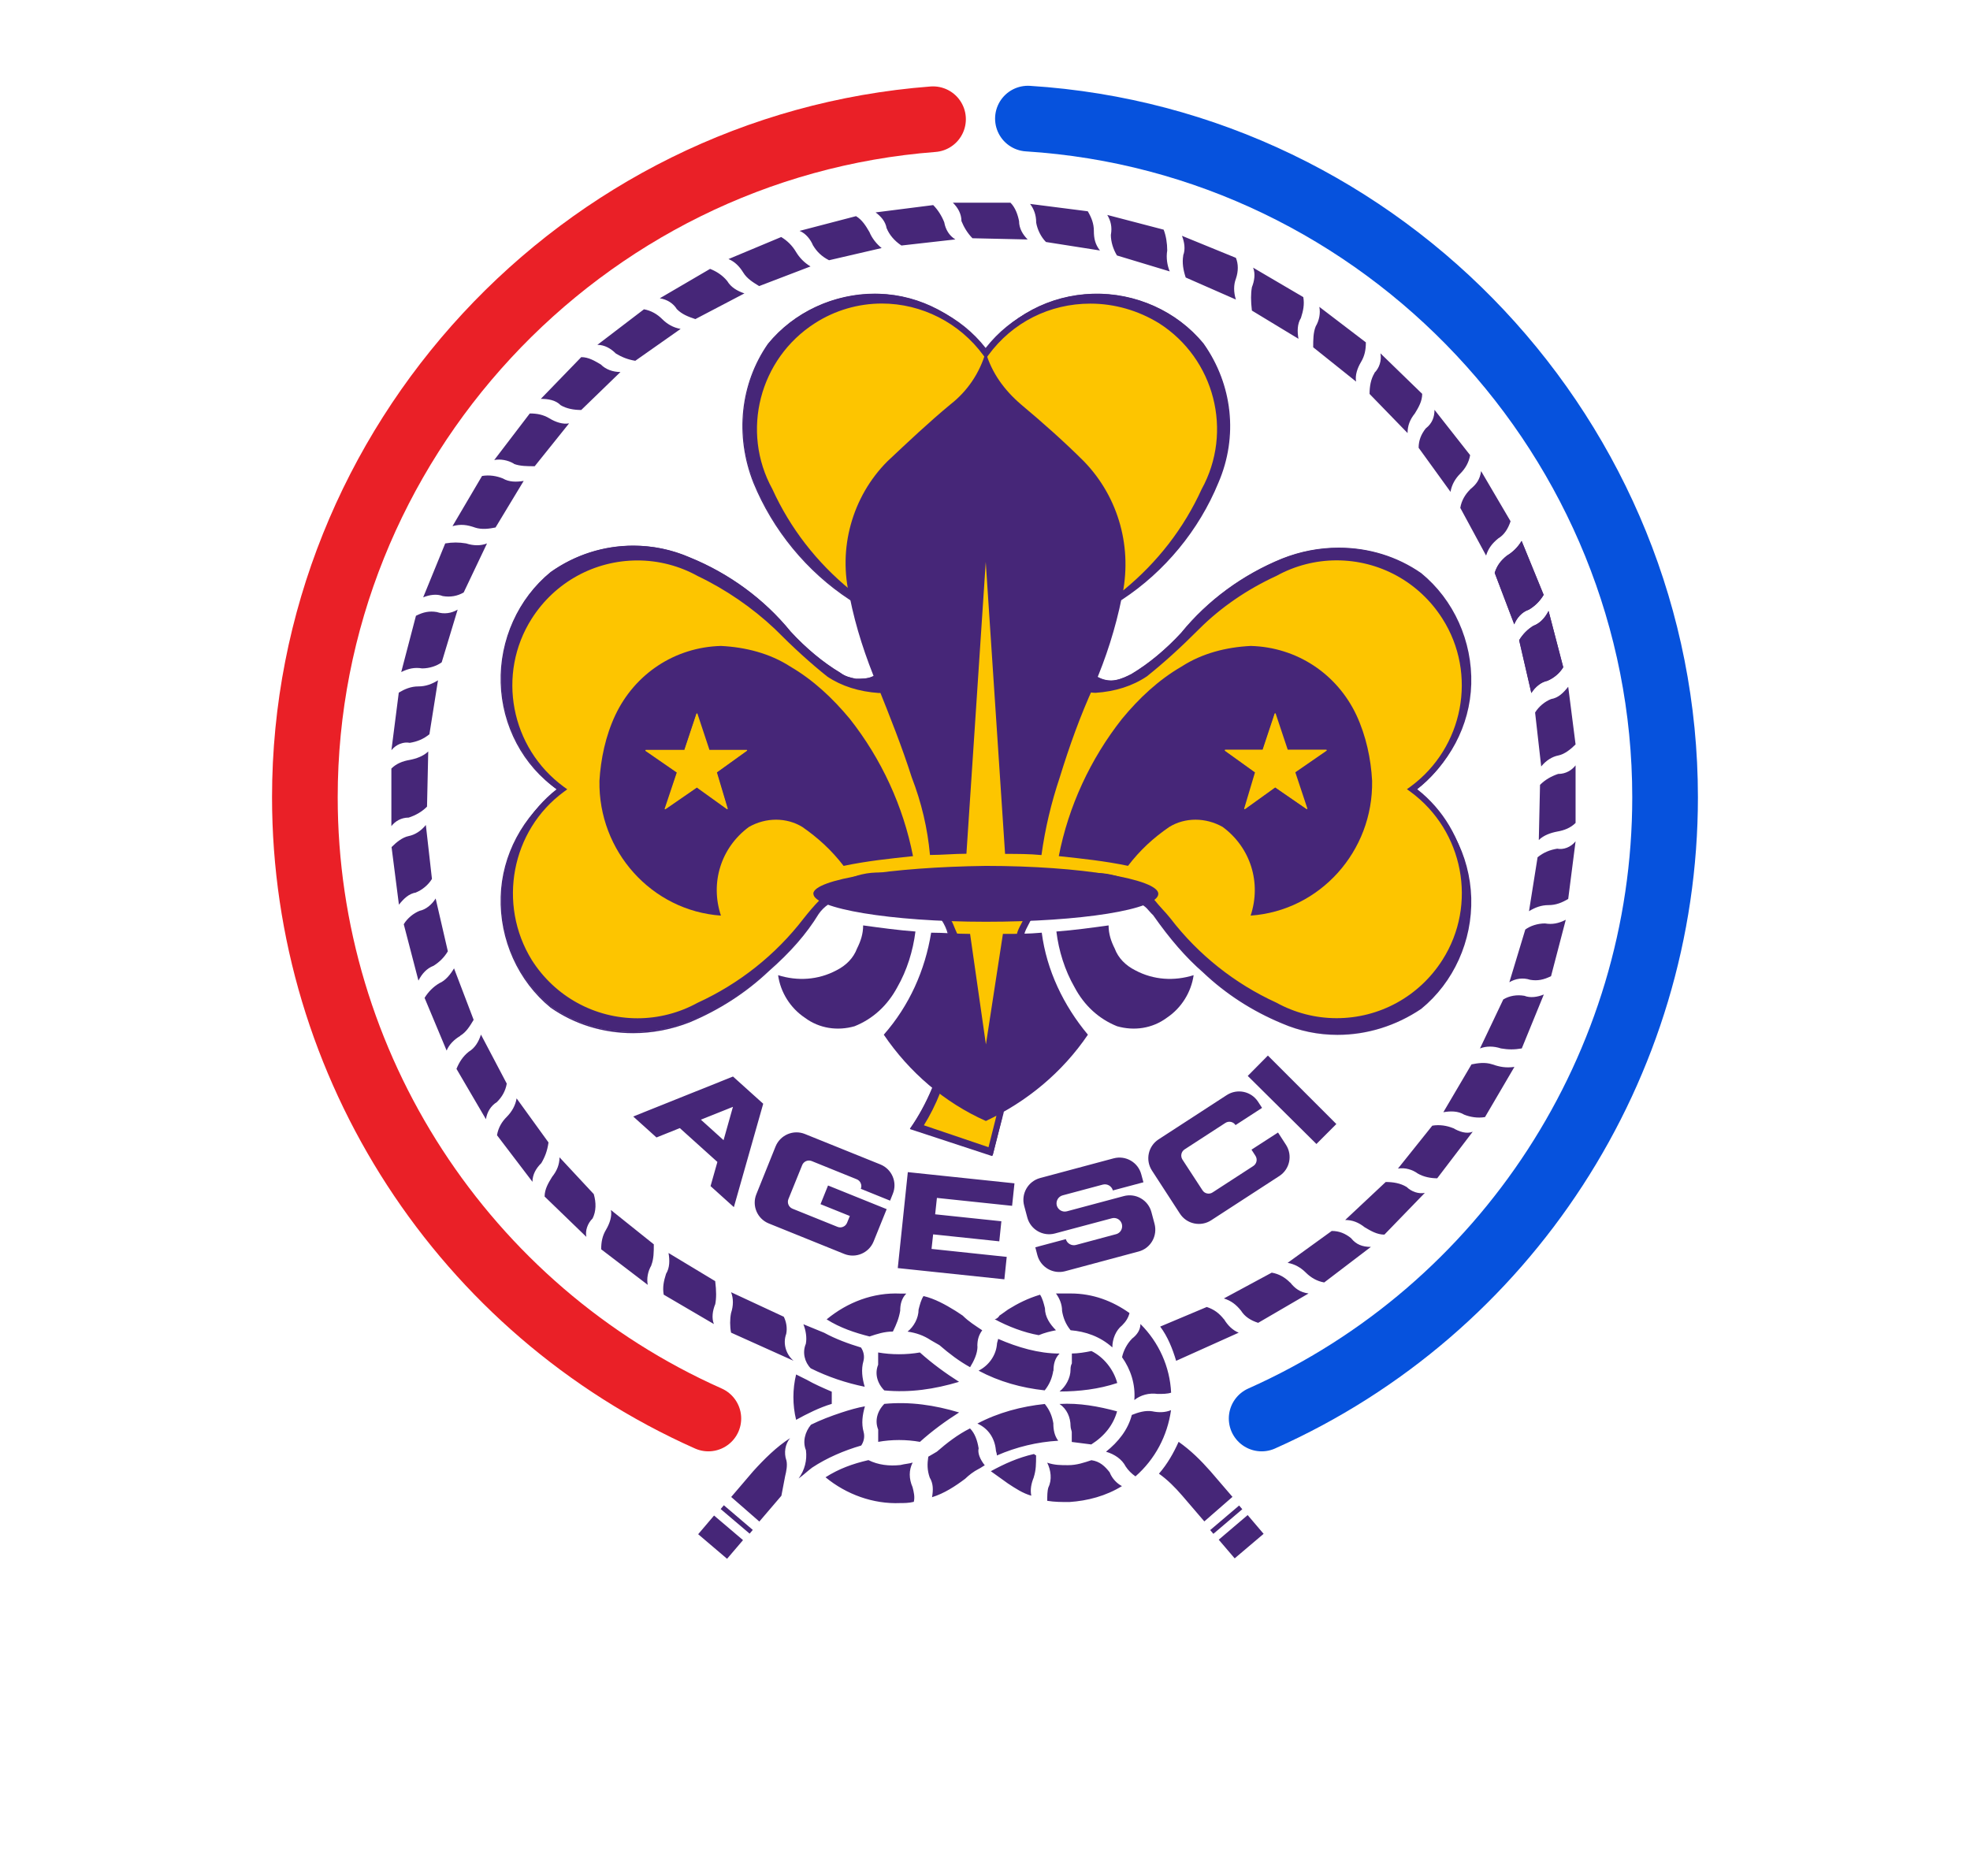 <?xml version="1.0" encoding="UTF-8" standalone="no"?>
<!DOCTYPE svg PUBLIC "-//W3C//DTD SVG 1.1//EN" "http://www.w3.org/Graphics/SVG/1.1/DTD/svg11.dtd">
<svg width="100%" height="100%" viewBox="0 0 420 400" version="1.1" xmlns="http://www.w3.org/2000/svg" xmlns:xlink="http://www.w3.org/1999/xlink" xml:space="preserve" xmlns:serif="http://www.serif.com/" style="fill-rule:evenodd;clip-rule:evenodd;stroke-linecap:round;stroke-linejoin:round;stroke-miterlimit:1.41;">
    <g>
        <g>
            <path d="M151.02,302.46C98.8,279.21 64.998,227.159 64.998,169.996C64.998,94.623 123.767,31.178 198.92,25.42" style="fill:none;stroke:rgb(234,32,39);stroke-width:14px;"/>
        </g>
        <g>
            <path d="M219.15,25.29C295.092,30.096 354.993,93.906 354.993,170.001C354.993,227.159 321.195,279.207 268.98,302.46" style="fill:none;stroke:rgb(6,82,221);stroke-width:14px;"/>
        </g>
    </g>
    <g>
        <path d="M302.8,169.64C309.42,174.89 313.28,182.91 313.52,191.37C313.79,200.45 309.89,209.25 302.89,214.95C294.09,220.9 282.95,222.19 273.39,218.05C267.16,215.47 261.46,211.83 256.54,207.17C252.4,203.54 249.02,199.41 245.92,195.01C245.15,194.21 244.62,193.45 243.85,192.91C240.23,189.81 235.55,188.26 230.91,189.04C226.24,189.56 222.11,192.41 219.51,196.29C218.99,197.34 218.47,198.09 218.21,199.14C216.66,204.57 215.88,210.27 215.61,215.97C215.36,222.97 214.85,230.21 213.81,237.21L211.49,246.28L194.14,240.58C195.94,237.98 197.5,235.13 198.8,232.03C201.4,225.31 202.95,218.31 203.48,211.31C203.73,207.18 203.48,202.78 202.18,198.88C201.92,197.85 201.4,196.81 200.88,196.03C198.28,192.15 194.15,189.57 189.48,188.77C184.82,188 180.16,189.57 176.54,192.67C175.76,193.17 174.98,193.97 174.46,194.74C171.61,199.41 167.99,203.28 163.84,206.91C158.91,211.58 153.24,215.21 147.01,217.78C137.18,221.68 126.04,220.64 117.51,214.68C110.51,208.98 106.61,200.18 106.88,191.11C107.15,182.05 111.8,173.76 119.05,168.33C111.55,163.13 107.15,154.59 106.88,145.53C106.62,136.45 110.5,127.65 117.5,121.95C126.3,115.75 137.43,114.71 147,118.85C155.3,122.22 162.8,127.65 168.5,134.65C171.6,138.02 175.24,141.13 179.1,143.45C180.15,144.23 181.18,144.49 182.48,144.75C183.78,144.75 185.08,144.75 186.1,144.23L186.08,144.25C186.85,144 187.11,143.75 187.63,143.48C189.19,141.93 189.97,140.11 189.97,138.03C189.97,135.96 189.2,134.13 187.64,132.59C185.58,130.77 183.5,128.97 181.18,127.67C172.12,121.72 164.86,112.92 160.72,102.82C156.82,92.98 157.87,81.85 163.82,73.3C169.52,66.3 178.32,62.42 187.39,62.68C196.46,62.94 204.73,67.6 210.16,74.86C215.36,67.34 223.9,62.94 232.96,62.68C242.04,62.42 250.84,66.3 256.54,73.3C262.74,82.1 263.78,93.24 259.64,102.84C255.5,112.94 248.24,121.74 239.18,127.7C236.84,129 234.78,130.82 232.7,132.62C231.14,134.17 230.37,135.99 230.37,138.05C230.37,140.12 231.14,141.93 232.7,143.49C233.2,144.02 233.73,144.26 234.25,144.52C235.29,145.04 236.57,145.3 237.87,145.04C239.17,144.78 240.21,144.26 241.24,143.74C245.14,141.41 248.74,138.31 251.87,134.94C257.57,127.94 265.07,122.51 273.37,119.14C283.2,115.26 294.33,116.29 302.87,122.24C309.87,127.94 313.75,136.74 313.49,145.81C313.22,154.83 308.59,163.11 301.39,168.53L301.09,168.33C312.74,159.78 315.85,143.73 308.09,131.55C300.31,119.38 284.51,115.25 271.82,122.23C265.62,125.09 259.92,128.97 255.25,133.63C251.62,137.26 248,140.63 244.11,143.73C241.01,145.81 237.38,146.83 233.49,147.1C232.19,147.1 230.89,146.6 230.39,145.3C229.61,143.47 229.09,141.65 229.35,139.6C229.61,136.22 230.9,133.1 233.49,131.04C235.56,129.22 237.64,127.67 239.97,126.37C247.22,120.42 252.92,113.17 256.8,104.62C263.8,91.92 259.66,76.12 247.5,68.36C234.8,60.59 218.74,63.7 210.2,75.36L210.17,75.33C201.62,63.68 185.57,60.57 173.39,68.33C161.21,76.11 157.07,91.91 164.06,104.6C167.93,113.15 173.62,120.4 180.88,126.35C183.21,127.65 185.28,129.45 187.35,131.02C189.95,133.09 191.25,136.45 191.49,139.56C191.49,141.63 191.23,143.46 190.45,145.26C189.95,146.3 188.65,147.06 187.35,147.06C183.47,146.81 179.85,145.78 176.73,143.71C172.85,140.61 169.23,137.25 165.6,133.61C160.68,128.96 154.98,125.08 149.02,122.21C136.32,115.24 120.52,119.38 112.76,131.55C105.01,143.73 108.12,159.78 119.76,168.33C108.12,176.89 105.26,192.93 112.76,205.13C120.56,217.29 136.36,221.43 149.04,214.43C158.11,210.3 165.88,204.08 171.84,196.31C172.87,195.01 173.9,193.71 175.2,192.43C178.82,188.28 184.26,185.95 189.7,186.99C195.14,187.76 199.8,191.39 202.13,196.57C202.65,197.35 202.91,198.37 203.43,199.42C204.46,203.02 204.98,206.67 204.98,210.3C204.98,213.92 204.48,217.55 203.44,220.92C202.4,224.79 201.11,228.92 199.81,232.82C198.78,235.42 197.48,238 195.93,240.32L211.21,245.52L213.01,238.26C214.06,231.01 214.58,223.76 215.09,216.5C215.36,210.8 216.14,205.1 217.43,199.4C217.69,198.37 218.21,197.6 218.73,196.56C220.8,191.38 225.46,187.76 231.16,186.98C236.6,186.2 242.04,188.28 245.66,192.42C246.7,193.72 247.99,195.02 249.03,196.3C254.99,204.07 262.76,210.3 271.83,214.43C284.51,221.43 300.31,217.3 308.08,205.13C315.46,193.53 313.01,178.48 302.75,169.67L302.8,169.64Z" style="fill:rgb(70,38,120);fill-rule:nonzero;"/>
        <path d="M194.32,240.5L211.42,246.1L213.7,237.17C214.62,230.97 215.2,224.03 215.5,215.97C215.8,209.81 216.67,204.14 218.1,199.1C218.3,198.32 218.65,197.67 219,197C219.14,196.75 219.28,196.5 219.4,196.23C222.13,192.13 226.43,189.41 230.9,188.91C231.7,188.81 232.5,188.71 233.3,188.71C237.07,188.71 240.84,190.19 243.94,192.84C244.44,193.18 244.86,193.64 245.29,194.14C245.49,194.39 245.73,194.66 245.99,194.92C249.63,200.08 252.99,203.92 256.59,207.1C261.43,211.67 267.09,215.32 273.39,217.96C277.09,219.56 281.04,220.36 285.12,220.36C291.38,220.36 297.52,218.46 302.82,214.86C309.7,209.26 313.65,200.48 313.39,191.39C313.14,182.23 308.61,173.75 301.29,168.69C301.25,168.69 301.23,168.64 301.23,168.59C301.23,168.56 301.25,168.53 301.28,168.49C308.71,162.91 313.13,154.64 313.38,145.79C313.64,136.71 309.68,127.94 302.81,122.33C297.76,118.83 291.73,116.96 285.38,116.96C281.28,116.96 277.26,117.73 273.41,119.26C265.01,122.66 257.58,128.12 251.96,135.01C248.66,138.61 244.96,141.65 241.31,143.85C240.27,144.38 239.21,144.91 237.91,145.17C236.69,145.41 235.36,145.22 234.21,144.64C233.68,144.38 233.15,144.11 232.61,143.58C231.05,142.01 230.26,140.15 230.26,138.06C230.26,135.96 231.06,134.12 232.62,132.56C234.67,130.76 236.78,128.91 239.12,127.6C248.15,121.67 255.4,112.86 259.52,102.8C263.72,93.08 262.58,82.1 256.44,73.4C251.04,66.77 242.58,62.8 233.82,62.8C233.52,62.8 233.25,62.8 232.97,62.82C223.79,63.08 215.31,67.62 210.27,74.94L210.17,74.99C210.12,74.99 210.07,74.99 210.07,74.95C204.47,67.49 196.19,63.05 187.37,62.82L186.51,62.82C177.74,62.82 169.29,66.77 163.89,73.4C158.01,81.82 156.86,92.82 160.79,102.8C164.92,112.86 172.17,121.67 181.21,127.6C183.55,128.9 185.66,130.75 187.71,132.54C189.27,134.1 190.07,135.96 190.07,138.06C190.07,140.16 189.27,142.02 187.72,143.59L187.68,143.61L187.25,143.87C186.95,144.05 186.67,144.23 186.15,144.41C185.09,144.93 183.75,144.93 182.47,144.93C181.17,144.66 180.09,144.4 179.02,143.6C175.37,141.4 171.69,138.36 168.39,134.78C162.79,127.88 155.36,122.43 146.94,119.01C143.14,117.37 139.12,116.53 134.99,116.53C128.74,116.53 122.69,118.46 117.53,122.11C110.66,127.71 106.71,136.49 106.97,145.57C107.23,154.74 111.77,163.23 119.09,168.27C119.12,168.3 119.14,168.34 119.14,168.37C119.14,168.41 119.12,168.45 119.09,168.47C111.64,174.07 107.22,182.34 106.97,191.17C106.71,200.27 110.67,209.04 117.54,214.65C122.59,218.17 128.62,220.03 134.97,220.03C139.07,220.03 143.09,219.26 146.95,217.73C153.27,215.1 158.92,211.45 163.75,206.88C168.4,202.82 171.77,198.96 174.35,194.74C174.87,193.94 175.65,193.17 176.45,192.64C179.53,190 183.31,188.54 187.07,188.54C187.87,188.54 188.69,188.61 189.47,188.74C194.21,189.54 198.39,192.19 200.97,196.04C201.57,196.94 202.04,197.99 202.27,198.94C203.43,202.41 203.87,206.61 203.57,211.4C203.04,218.5 201.47,225.47 198.9,232.16C197.64,235.22 196.1,238.06 194.32,240.6M211.49,246.48L211.44,246.48L194.09,240.78C194.05,240.78 194.02,240.74 194.01,240.7C194.01,240.67 194.01,240.63 194.03,240.6C195.83,238.03 197.39,235.16 198.68,232.08C201.24,225.41 202.81,218.45 203.33,211.38C203.63,206.64 203.2,202.48 202.03,199.01C201.81,198.11 201.33,197.07 200.76,196.21C198.23,192.41 194.1,189.77 189.44,189.01C188.66,188.87 187.86,188.81 187.07,188.81C183.37,188.81 179.63,190.24 176.57,192.86C175.8,193.38 175.04,194.14 174.53,194.9C171.95,199.12 168.57,203 163.89,207.1C159.06,211.67 153.39,215.34 147.03,218C143.15,219.52 139.09,220.3 134.97,220.3C128.57,220.3 122.49,218.42 117.4,214.87C110.46,209.21 106.47,200.37 106.74,191.2C106.99,182.34 111.39,174.05 118.84,168.4C111.51,163.3 107,154.8 106.74,145.62C106.47,136.46 110.46,127.62 117.4,121.96C122.6,118.28 128.7,116.34 135,116.34C139.16,116.34 143.22,117.18 147.05,118.84C155.49,122.27 162.95,127.74 168.59,134.67C171.86,138.22 175.52,141.27 179.16,143.44C180.19,144.22 181.23,144.47 182.48,144.72C183.72,144.72 185.02,144.72 186.03,144.22C186.55,144.04 186.83,143.88 187.13,143.7C187.26,143.62 187.4,143.53 187.57,143.45C189.07,141.95 189.85,140.15 189.85,138.12C189.85,136.1 189.08,134.3 187.55,132.77C185.53,131 183.43,129.17 181.11,127.87C172.01,121.9 164.74,113.05 160.61,102.95C156.63,92.89 157.79,81.81 163.71,73.31C169.17,66.61 177.69,62.61 186.53,62.61C186.81,62.61 187.1,62.61 187.38,62.63C196.25,62.89 204.55,67.29 210.18,74.73C215.28,67.41 223.78,62.89 232.98,62.63C242.11,62.35 251.01,66.39 256.63,73.29C262.83,82.07 263.99,93.15 259.76,102.94C255.62,113.04 248.33,121.88 239.26,127.84C236.93,129.14 234.83,130.98 232.8,132.74C231.28,134.28 230.5,136.08 230.5,138.11C230.5,140.15 231.28,141.95 232.8,143.47C233.3,143.97 233.8,144.22 234.32,144.47C235.44,145.04 236.72,145.22 237.88,144.99C239.16,144.74 240.2,144.22 241.21,143.71C244.86,141.53 248.53,138.49 251.81,134.93C257.45,128 264.91,122.53 273.35,119.09C277.23,117.55 281.29,116.77 285.42,116.77C291.82,116.77 297.9,118.65 303,122.2C309.94,127.87 313.93,136.72 313.67,145.88C313.41,154.74 309,163.03 301.57,168.66C308.87,173.76 313.4,182.28 313.67,191.46C313.92,200.62 309.93,209.46 303,215.12C297.62,218.74 291.45,220.66 285.13,220.66C281.03,220.66 277.06,219.84 273.33,218.23C266.99,215.6 261.31,211.93 256.47,207.33C252.85,204.18 249.47,200.3 245.84,195.13C245.58,194.9 245.34,194.63 245.11,194.37C244.71,193.89 244.31,193.44 243.81,193.11C240.74,190.51 237.01,189.06 233.31,189.06C232.51,189.06 231.71,189.13 230.94,189.26C226.54,189.74 222.3,192.44 219.62,196.46C219.52,196.71 219.37,196.96 219.24,197.21C218.87,197.91 218.54,198.51 218.36,199.27C216.91,204.3 216.06,209.95 215.76,216.07C215.46,224.17 214.86,231.11 213.96,237.33L211.61,246.4C211.61,246.43 211.58,246.45 211.55,246.47L211.49,246.47" style="fill:rgb(70,38,120);fill-rule:nonzero;"/>
        <path d="M210.2,75.33C201.65,63.68 185.6,60.57 173.42,68.33C161.24,76.11 157.1,91.91 164.09,104.6C167.96,113.15 173.65,120.4 180.91,126.35C183.24,127.65 185.31,129.45 187.38,131.02C189.98,133.09 191.28,136.45 191.52,139.56C191.52,141.63 191.26,143.46 190.48,145.26C189.98,146.3 188.68,147.06 187.38,147.06C183.5,146.81 179.88,145.78 176.76,143.71C172.88,140.61 169.26,137.25 165.63,133.61C160.71,128.96 155.01,125.08 149.05,122.21C136.35,115.24 120.55,119.38 112.79,131.55C105.04,143.73 108.15,159.78 119.79,168.33C108.15,176.89 105.29,192.93 112.79,205.13C120.59,217.29 136.39,221.43 149.07,214.43C158.14,210.3 165.91,204.08 171.87,196.31C172.9,195.01 173.93,193.71 175.23,192.43C178.85,188.28 184.29,185.95 189.73,186.99C195.17,187.76 199.83,191.39 202.16,196.57C202.68,197.35 202.94,198.37 203.46,199.42C204.49,203.02 205.01,206.67 205.01,210.3C205.01,213.92 204.51,217.55 203.47,220.92C202.43,224.79 201.14,228.92 199.84,232.82C198.81,235.42 197.51,238 195.96,240.32L211.24,245.52L213.04,238.26C214.09,231.01 214.61,223.76 215.12,216.5C215.39,210.8 216.17,205.1 217.46,199.4C217.72,198.37 218.24,197.6 218.76,196.56C220.83,191.38 225.49,187.76 231.19,186.98C236.63,186.2 242.07,188.28 245.69,192.42C246.73,193.72 248.02,195.02 249.06,196.3C255.02,204.07 262.79,210.3 271.86,214.43C284.54,221.43 300.34,217.3 308.11,205.13C315.87,192.93 312.76,176.9 301.11,168.33C312.76,159.8 315.87,143.73 308.11,131.57C300.33,119.4 284.53,115.27 271.84,122.25C265.64,125.11 259.94,128.99 255.27,133.65C251.64,137.28 248.02,140.65 244.13,143.75C241.03,145.83 237.4,146.85 233.51,147.12C232.21,147.12 230.91,146.62 230.41,145.32C229.63,143.49 229.11,141.67 229.37,139.62C229.63,136.24 230.92,133.12 233.51,131.06C235.58,129.24 237.66,127.69 239.99,126.39C247.24,120.44 252.94,113.19 256.82,104.64C263.82,91.94 259.68,76.14 247.52,68.38C234.82,60.61 218.76,63.72 210.22,75.38" style="fill:rgb(253,197,0);fill-rule:nonzero;"/>
        <path d="M197,239.95L210.75,244.61L212.39,238.09C213.39,230.91 213.91,223.56 214.42,216.45C214.68,210.75 215.47,204.97 216.77,199.25C216.97,198.39 217.33,197.72 217.72,197L218.1,196.25C220.27,190.85 225.1,187.11 231.06,186.3C231.83,186.18 232.63,186.12 233.41,186.12C238.28,186.12 242.91,188.25 246.17,191.95C246.7,192.61 247.27,193.25 247.85,193.89C248.45,194.53 249.03,195.19 249.55,195.84C255.45,203.54 263.25,209.74 272.1,213.78C276.1,215.98 280.5,217.1 284.96,217.1C294.12,217.1 302.56,212.46 307.51,204.7C315.05,192.9 312.05,177.15 300.71,168.82L299.95,168.28L300.7,167.74C312.04,159.42 315.04,143.67 307.5,131.88C302.55,124.11 294.1,119.48 284.96,119.48C280.51,119.48 276.08,120.61 272.16,122.78C265.92,125.64 260.26,129.53 255.72,134.06C251.65,138.14 248.09,141.36 244.52,144.21C241.45,146.28 237.76,147.45 233.54,147.73C231.71,147.73 230.32,146.89 229.76,145.49C229.06,143.89 228.38,141.89 228.68,139.49C228.96,135.69 230.48,132.55 233.06,130.49C235.34,128.49 237.44,126.99 239.63,125.76C246.8,119.86 252.4,112.62 256.18,104.32C262.96,92.02 258.96,76.48 247.1,68.92C242.65,66.19 237.6,64.74 232.47,64.74C223.77,64.74 215.83,68.74 210.71,75.74L210.17,76.48L209.62,75.72C204.58,68.84 196.5,64.72 188.02,64.72C182.96,64.72 178.02,66.17 173.76,68.9C161.9,76.48 157.91,92 164.66,104.27C168.46,112.61 174.06,119.87 181.33,125.82C183.01,126.72 184.61,127.99 186.16,129.2L187.8,130.48C190.3,132.48 191.9,135.78 192.22,139.52C192.22,141.95 191.88,143.78 191.12,145.55C190.46,146.87 188.92,147.77 187.39,147.77C183.12,147.47 179.44,146.31 176.39,144.27C172.79,141.4 169.24,138.17 165.16,134.07C160.39,129.57 154.71,125.67 148.76,122.83C144.8,120.63 140.36,119.5 135.92,119.5C126.76,119.5 118.32,124.13 113.37,131.9C105.85,143.7 108.84,159.44 120.19,167.76L120.94,168.3L120.19,168.85C109.02,177.05 106.02,192.8 113.39,204.72C118.33,212.48 126.76,217.12 135.92,217.12C140.37,217.12 144.8,215.98 148.72,213.82C157.64,209.74 165.42,203.54 171.32,195.86C172.35,194.56 173.42,193.26 174.74,191.92C178.64,187.45 184.44,185.27 189.84,186.29C195.48,187.09 200.32,190.82 202.77,196.25C203.07,196.65 203.29,197.25 203.53,197.85C203.69,198.25 203.86,198.65 204.06,199.07C205.16,202.84 205.69,206.57 205.69,210.24C205.69,213.99 205.14,217.64 204.09,221.04C203.19,224.49 201.95,228.51 200.46,232.97C199.44,235.54 198.26,237.87 196.98,239.92M211.68,246.32L194.88,240.64L195.38,239.9C196.8,237.75 198.08,235.27 199.18,232.52C200.65,228.12 201.88,224.12 202.78,220.68C203.78,217.43 204.32,213.82 204.32,210.25C204.32,206.71 203.79,203.11 202.78,199.55C202.61,199.23 202.43,198.78 202.26,198.35C202.06,197.81 201.84,197.3 201.58,196.9C199.28,191.8 194.82,188.37 189.62,187.63C188.77,187.47 187.94,187.39 187.12,187.39C182.9,187.39 178.75,189.36 175.72,192.83C174.42,194.13 173.38,195.43 172.37,196.69C166.35,204.53 158.37,210.87 149.32,215.02C145.24,217.27 140.58,218.47 135.9,218.47C126.28,218.47 117.42,213.6 112.2,205.44C104.65,193.16 107.5,177.04 118.66,168.29C107.32,159.43 104.46,143.29 112.2,131.16C117.4,123 126.27,118.13 135.9,118.13C140.57,118.13 145.23,119.33 149.36,121.6C155.39,124.48 161.18,128.46 166.06,133.1C170.13,137.15 173.66,140.35 177.16,143.16C179.96,145.02 183.42,146.11 187.41,146.38C188.37,146.38 189.45,145.76 189.86,144.94C190.53,143.4 190.83,141.72 190.83,139.54C190.55,136.24 189.13,133.29 186.93,131.54L185.3,130.27C183.8,129.07 182.22,127.87 180.55,126.93C173.01,120.75 167.29,113.35 163.43,104.86C156.35,92.02 160.55,75.7 173,67.76C177.5,64.88 182.67,63.36 187.98,63.36C196.6,63.36 204.82,67.4 210.14,74.19C215.52,67.31 223.6,63.39 232.44,63.39C237.8,63.39 243.11,64.89 247.78,67.75C260.25,75.71 264.44,92.03 257.34,104.91C253.51,113.36 247.78,120.76 240.34,126.87C238.14,128.1 236.12,129.57 233.89,131.51C230.99,133.84 230.15,137.19 229.96,139.61C229.7,141.71 230.31,143.51 230.94,144.98C231.46,146.24 232.86,146.38 233.44,146.38C237.38,146.11 240.84,145.02 243.68,143.12C247.14,140.32 250.68,137.14 254.71,133.12C259.35,128.45 265.15,124.46 271.48,121.56C275.58,119.3 280.22,118.1 284.9,118.1C294.53,118.1 303.38,122.97 308.6,131.13C316.34,143.27 313.48,159.41 302.15,168.28C313.48,177.16 316.35,193.28 308.59,205.43C303.39,213.59 294.54,218.46 284.89,218.46C280.23,218.46 275.59,217.26 271.45,214.98C262.45,210.88 254.48,204.53 248.45,196.68C247.95,196.05 247.38,195.41 246.81,194.78C246.21,194.12 245.61,193.46 245.11,192.8C241.65,188.86 236.36,186.87 231.21,187.6C225.76,188.35 221.31,191.77 219.31,196.77L218.89,197.57C218.53,198.25 218.22,198.83 218.05,199.52C216.77,205.12 215.99,210.84 215.75,216.47C215.23,223.63 214.7,231.01 213.65,238.3L211.65,246.33L211.65,246.31L211.68,246.32Z" style="fill:rgb(70,38,120);fill-rule:nonzero;"/>
        <path d="M210.2,222.67L213.82,199.13C216.67,199.13 219.26,199.13 222.1,198.87C223.14,206.9 226.76,214.42 231.94,220.62C226.49,228.65 218.99,234.87 210.19,239.02C201.39,235.12 193.87,228.65 188.42,220.62C193.87,214.42 197.22,206.9 198.52,198.87C201.38,198.87 203.97,199.13 206.82,199.13L210.19,222.67L210.19,222.7L210.19,222.67L210.2,222.67ZM184.03,197.32C187.66,197.82 191.55,198.35 195.17,198.62C194.65,202.75 193.37,206.9 191.29,210.52C189.19,214.42 186.09,217.26 182.19,218.82C178.59,219.85 174.69,219.32 171.59,217C168.49,214.93 166.39,211.56 165.89,207.93C170.03,209.23 174.43,208.97 178.32,206.9C180.39,205.86 181.94,204.3 182.72,202.24C183.5,200.68 184.02,199.14 184.02,197.32L184.03,197.32ZM236.35,197.32C232.73,197.82 228.85,198.35 225.22,198.62C225.72,202.75 227.02,206.9 229.1,210.52C231.17,214.42 234.28,217.26 238.16,218.82C241.79,219.85 245.66,219.32 248.78,217C251.88,214.93 253.96,211.56 254.48,207.93C250.34,209.23 245.93,208.97 242.05,206.9C239.98,205.86 238.42,204.3 237.65,202.24C236.87,200.68 236.35,199.14 236.35,197.32ZM179.9,184.62C184.8,183.59 189.73,183.07 194.65,182.55C192.58,171.93 187.92,161.83 181.19,153.29C177.54,148.89 173.39,144.99 168.49,142.13C164.09,139.28 158.89,137.99 153.71,137.73C143.87,137.99 135.33,143.69 131.18,152.49C129.1,156.91 128.08,161.83 127.8,166.49C127.55,181.51 138.94,194.19 153.7,195.23C151.37,188.23 153.7,180.73 159.66,176.33C163.28,174.26 167.68,174.26 171.06,176.33C174.41,178.66 177.26,181.25 179.86,184.63L179.88,184.63L179.9,184.62ZM240.5,184.62C235.57,183.59 230.65,183.07 225.73,182.55C227.8,171.93 232.47,161.83 239.2,153.29C242.83,148.89 246.97,144.99 251.9,142.13C256.3,139.28 261.47,137.99 266.65,137.73C276.49,137.99 285.05,143.69 289.19,152.49C291.24,156.91 292.29,161.83 292.53,166.49C292.79,181.51 281.4,194.19 266.63,195.23C268.96,188.23 266.63,180.73 260.68,176.33C257.04,174.26 252.64,174.26 249.28,176.33C245.9,178.66 243.08,181.23 240.48,184.63L240.5,184.62ZM159.17,160.02L151.15,160.02L148.55,152.25L145.95,160.02L137.68,160.02L144.41,164.68L141.84,172.45L148.58,167.79L155.05,172.43L152.72,164.66L159.19,160.01L159.17,160.02ZM269.24,160.02L271.82,152.25L274.42,160.02L282.72,160.02L275.98,164.67L278.58,172.44L271.84,167.79L265.37,172.44L267.71,164.67L261.21,160.01L269.25,160.01L269.24,160.02Z" style="fill:rgb(70,38,120);"/>
        <path d="M173.42,190.58C173.42,193.68 189.72,196.54 210.19,196.54C230.39,196.54 246.95,193.94 246.95,190.58C246.95,187.48 230.63,184.63 210.17,184.63C189.97,184.89 173.39,187.48 173.39,190.58M210.19,119.36L206.04,182.04C203.44,182.04 200.86,182.3 198.27,182.3C197.75,176.6 196.47,171.16 194.37,165.72C192.31,159.25 189.72,152.77 187.13,146.3C184.53,140.08 182.47,133.86 181.18,127.4C178.58,117.03 181.68,105.9 189.18,98.38C193.58,94.24 197.98,90.08 202.65,86.21C206.28,83.38 208.87,79.51 210.15,75.09C211.45,79.49 214.05,83.12 217.67,86.23C222.33,90.13 226.99,94.27 231.13,98.41C238.63,106.18 241.49,117.06 239.16,127.41C237.86,133.89 235.78,140.37 233.19,146.33C230.34,152.53 228.01,159.03 225.94,165.75C224.12,171.19 222.82,176.63 222.04,182.32C219.46,182.07 216.87,182.07 214.28,182.07L210.13,119.39L210.16,119.39L210.19,119.36Z" style="fill:rgb(70,38,120);fill-rule:nonzero;"/>
        <path d="M159.2,160.02L151.15,160.02L148.55,152.25L145.95,160.02L137.68,160.02L144.41,164.68L141.84,172.45L148.58,167.79L155.05,172.43L152.72,164.66L159.2,160L159.2,160.02Z" style="fill:rgb(253,197,0);fill-rule:nonzero;"/>
        <path d="M138.06,160.14L144.48,164.59C144.52,164.59 144.54,164.65 144.52,164.69L142.05,172.13L148.49,167.67C148.51,167.63 148.56,167.63 148.59,167.67L154.79,172.12L152.56,164.69C152.56,164.64 152.56,164.59 152.61,164.56L158.78,160.1L151.11,160.1C151.06,160.1 151.01,160.08 151.01,160.03L148.51,152.6L146.05,160.03C146.03,160.08 145.98,160.11 145.93,160.11L138.03,160.11L138.03,160.15L138.06,160.14ZM141.82,172.57C141.79,172.57 141.77,172.57 141.75,172.55C141.71,172.52 141.69,172.45 141.71,172.42L144.29,164.72L137.63,160.12C137.6,160.09 137.58,160.04 137.59,159.99C137.61,159.92 137.66,159.89 137.71,159.89L145.91,159.89L148.47,152.19C148.5,152.09 148.67,152.09 148.7,152.19L151.25,159.89L159.19,159.89C159.23,159.89 159.29,159.92 159.29,159.99C159.29,160.01 159.29,160.09 159.24,160.09L152.84,164.69L155.14,172.39C155.16,172.45 155.14,172.49 155.1,172.53C155.07,172.56 155,172.56 154.97,172.53L148.57,167.93L141.9,172.53C141.87,172.55 141.84,172.55 141.82,172.55M282.71,160.02L274.42,160.02L271.82,152.25L269.24,160.02L261.21,160.02L267.71,164.68L265.38,172.45L271.85,167.79L278.59,172.43L275.99,164.66L282.73,160L282.71,160.02Z" style="fill:rgb(253,197,0);fill-rule:nonzero;"/>
        <path d="M271.83,167.67C271.86,167.67 271.88,167.67 271.9,167.69L278.34,172.13L275.87,164.7C275.85,164.66 275.87,164.6 275.91,164.57L282.35,160.13L274.45,160.13C274.39,160.13 274.35,160.1 274.33,160.05L271.86,152.62L269.38,160.05C269.38,160.1 269.32,160.13 269.28,160.13L261.61,160.13L267.79,164.58C267.83,164.6 267.85,164.65 267.83,164.7L265.6,172.13L271.8,167.67C271.8,167.65 271.83,167.64 271.85,167.64M265.38,172.54C265.35,172.54 265.33,172.54 265.31,172.52C265.27,172.49 265.25,172.44 265.26,172.39L267.56,164.69L261.16,160.09C261.12,160.05 261.11,159.99 261.12,159.95C261.15,159.89 261.19,159.85 261.22,159.85L269.19,159.85L271.75,152.15C271.78,152.07 271.95,152.07 271.97,152.15L274.54,159.85L282.74,159.85C282.8,159.85 282.84,159.89 282.86,159.95C282.88,159.99 282.86,160.05 282.82,160.07L276.16,164.67L278.72,172.37C278.74,172.41 278.72,172.47 278.68,172.5C278.64,172.54 278.58,172.54 278.54,172.5L271.87,167.9L265.47,172.5L265.4,172.53" style="fill:rgb(253,197,0);fill-rule:nonzero;"/>
        <path d="M131.28,75.36C130.23,74.32 128.92,73.53 127.36,73.53L137.29,65.95C138.83,66.22 140.14,67 141.19,68.05C142.23,69.09 143.54,69.87 145.11,70.13L135.44,76.93C133.87,76.67 132.56,76.15 131.26,75.36M144.33,65.96C143.55,64.66 142.23,63.86 140.67,63.6L151.39,57.33C152.69,57.85 153.99,58.63 155.05,59.93C155.83,61.25 157.15,62.03 158.71,62.56L148.25,68.04C146.68,67.52 145.38,67 144.33,65.94M158.45,58.1C157.65,56.8 156.62,55.76 155.31,55.24L166.55,50.54C167.85,51.32 168.9,52.36 169.68,53.67C170.45,54.97 171.48,56.02 172.8,56.81L161.85,61C160.55,60.2 159.25,59.42 158.45,58.1M173.35,52.37C172.83,51.07 171.78,49.75 170.47,49.23L182.5,46.09C183.8,46.86 184.6,48.16 185.37,49.49C185.89,50.79 186.94,52.09 187.97,52.89L176.75,55.49C175.18,54.69 174.13,53.65 173.35,52.34M189.03,48.69C188.77,47.13 187.73,46.09 186.68,45.29L198.96,43.73C200,44.78 200.79,46.08 201.31,47.39C201.59,48.96 202.38,50.26 203.68,51.05L192.18,52.35C190.62,51.31 189.58,50 189.05,48.7M204.98,47.14C204.98,45.57 204.2,44.26 203.15,43.22L215.43,43.22C216.48,44.26 217,45.82 217.26,47.14C217.26,48.71 218.06,50.01 219.09,51.06L207.33,50.8C206.29,49.75 205.5,48.44 204.98,47.14M220.91,47.4C220.91,45.83 220.41,44.52 219.61,43.48L231.91,45.05C232.68,46.35 233.21,47.65 233.21,49.23C233.21,50.8 233.47,52.1 234.51,53.41L223,51.6C221.96,50.56 221.17,49 220.9,47.42M236.85,50C237.11,48.44 236.85,47.14 236.07,45.83L248.09,48.97C248.59,50.27 248.85,51.84 248.85,53.41C248.59,55.01 248.85,56.57 249.38,57.87L238.13,54.47C237.35,53.17 236.83,51.6 236.83,50.03M252.25,54.46C252.77,53.16 252.51,51.59 251.99,50.28L263.49,54.98C264.03,56.28 264.03,57.86 263.49,59.43C262.99,60.73 262.99,62.31 263.49,63.87L252.79,59.17C252.27,57.6 251.99,56.03 252.27,54.47M266.89,61.27C267.42,59.97 267.69,58.37 267.16,57.07L277.86,63.35C278.13,64.92 277.86,66.22 277.36,67.79C276.56,69.09 276.56,70.67 276.83,72.24L266.9,66.22C266.66,64.15 266.66,62.59 266.9,61.28M208.63,308.75C208.37,307.18 207.85,305.61 206.8,304.57C204.2,305.87 201.84,307.7 199.74,309.53C199.22,309.81 198.44,310.33 197.91,310.6C197.67,312.17 197.67,313.47 198.21,315.04C198.98,316.34 198.98,317.64 198.71,319.24C201.31,318.44 203.68,316.88 205.77,315.31C206.57,314.53 207.6,313.74 208.65,313.21C209.17,312.96 209.43,312.71 209.95,312.44C208.91,311.12 208.39,309.81 208.65,308.77M224.58,303.54C224.32,301.97 223.8,300.67 222.75,299.36C217.79,299.88 212.82,301.19 208.38,303.54C210.73,304.59 212.04,306.68 212.3,309.04C212.3,309.54 212.54,309.81 212.54,310.34C216.72,308.51 221.16,307.46 225.61,307.2C224.81,306.15 224.57,304.85 224.57,303.54M238.17,300.94C234.25,299.88 230.07,299.1 225.89,299.36C227.46,300.41 228.24,302.24 228.24,304.06C228.24,304.59 228.5,305.11 228.5,305.36L228.5,307.46L232.66,307.99C235.54,306.16 237.36,303.79 238.16,300.93M245.74,300.93C244.17,300.66 242.6,301.18 241.3,301.7C240.5,304.84 238.42,307.45 235.8,309.54C237.64,310.08 239.2,311.14 240,312.7C240.5,313.48 241.3,314.27 242.08,314.8C246.26,311.13 248.88,306.17 249.66,300.68C248.36,301.2 247.06,301.2 245.74,300.94M236.6,313.99C237.12,315.29 238.16,316.35 239.2,316.87C235.8,318.97 231.9,320.01 227.97,320.27C226.4,320.27 224.83,320.27 223.27,320.01C223.27,318.96 223.27,317.91 223.52,317.13C224.32,315.53 224.05,313.45 223.26,311.88C224.83,312.41 226.14,312.41 227.71,312.41C229.56,312.41 231.11,311.87 232.69,311.35C234.52,311.61 235.57,312.65 236.61,313.97M220.4,315C219.87,316.3 219.6,317.6 219.87,318.92C218.04,318.4 216.47,317.35 214.9,316.32L211.24,313.7C214.12,312.13 216.99,310.82 220.39,310.04C220.63,310.04 220.63,310.3 220.89,310.3C220.89,312.13 220.89,313.43 220.39,315M224.56,292.26C224.3,293.83 223.78,295.14 222.73,296.46C217.77,295.92 213.06,294.62 208.63,292.26C210.71,291.22 212.28,289.13 212.53,286.78C212.53,286.26 212.8,285.73 212.8,285.48C217,287.3 221.44,288.61 225.9,288.61C224.84,289.67 224.6,290.98 224.6,292.29M208.37,287.05C208.37,285.75 208.63,284.7 209.41,283.65C207.87,282.61 206.56,281.82 205.25,280.52L203.69,279.49C201.59,278.19 199.24,276.89 196.89,276.35C196.37,277.15 196.11,278.18 195.84,279.23C195.84,281.07 194.8,282.9 193.49,283.93C195.32,284.2 196.89,284.73 198.46,285.77L200.29,286.82C202.39,288.64 204.47,290.22 206.82,291.52C207.62,290.22 208.4,288.64 208.4,287.07M191.92,279.47C191.92,278.17 192.19,276.87 193.22,275.82L191.92,275.82C186.17,275.56 180.69,277.65 176.24,281.32C179.12,283.14 182.26,284.18 185.39,284.97C186.96,284.44 188.53,283.92 190.36,283.92C191.14,282.35 191.66,281.05 191.92,279.48M171.8,286.54C172.06,285.24 171.8,283.66 171.28,282.36L175.72,284.18C178.08,285.48 180.95,286.54 183.56,287.32C184.09,288.1 184.36,289.15 184.09,290.19C183.56,292.02 183.82,293.85 184.35,295.69C180.43,294.89 176.51,293.59 172.85,291.76C171.55,290.46 171.02,288.36 171.8,286.54M187.22,290.98L187.22,288.38C190.1,288.88 193.22,288.88 196.12,288.38C198.72,290.72 201.59,292.81 204.47,294.64C199.24,296.21 194.01,296.99 188.53,296.47C186.98,294.9 186.46,292.81 187.23,290.97M187.23,304.82L187.23,307.44C190.11,306.92 193.23,306.92 196.13,307.44C198.73,305.09 201.6,303 204.48,301.17C199.25,299.6 194.02,298.82 188.54,299.34C186.99,300.91 186.47,303 187.24,304.84M194.56,311.89C193.76,313.45 193.76,315.29 194.56,317.11C194.82,318.14 195.08,319.18 194.82,320.23C193.77,320.49 192.72,320.49 191.94,320.49C186.19,320.74 180.44,318.65 176,314.99C178.88,313.16 181.75,312.12 185.15,311.33C187.25,312.38 189.61,312.63 191.95,312.38C193.01,312.11 193.79,312.11 194.58,311.85M171.83,309.25C172.09,311.35 171.57,313.45 170.26,315.25C171.33,314.49 172.11,313.7 173.16,312.92C176.29,310.85 179.96,309.28 183.61,308.22C184.13,307.45 184.41,306.42 184.13,305.36C183.61,303.53 183.87,301.7 184.4,299.86C182.83,300.13 181,300.66 179.43,301.18C177.08,301.96 174.99,302.75 172.9,303.78C171.6,305.36 171.07,307.45 171.85,309.28M171.83,294.12L169.73,293.07C168.96,296.2 168.96,299.6 169.73,302.74C172.09,301.44 174.71,300.12 177.33,299.34L177.33,296.74C175.49,295.94 173.66,295.16 171.83,294.11M167.65,311.35C167.91,312.4 167.65,313.7 167.39,314.75L166.59,318.93L161.89,324.43L155.89,319.19L160.59,313.69C162.95,311.09 165.56,308.49 168.44,306.65C167.37,307.95 167.11,309.78 167.64,311.35M154.32,320.95L160.49,326.21L159.82,327.01L153.64,321.76L154.32,320.96L154.32,320.95ZM152.24,323.15L158.41,328.39L155.01,332.37L148.85,327.13L152.25,323.13L152.24,323.15ZM247.08,314.23C248.91,312.13 250.22,309.78 251.28,307.43C253.88,309.26 255.98,311.35 258.06,313.7L262.76,319.17L256.76,324.4L252.06,318.92C250.48,317.09 248.91,315.52 247.08,314.22M264.86,321.8L258.69,327.05L258.01,326.25L264.18,321.01L264.86,321.81L264.86,321.8ZM269.41,327.04L263.23,332.28L259.83,328.3L266,323.05L269.4,327.05L269.41,327.04ZM213.11,280.5L214.94,279.2C217.04,277.9 219.12,276.85 221.74,276.06C222.26,276.86 222.52,277.89 222.78,278.94C222.78,280.77 223.83,282.34 225.13,283.64C223.83,283.9 222.76,284.16 221.46,284.69C218.32,284.14 214.92,282.84 212.06,281.29C212.31,281.29 212.83,281.01 213.09,280.49M238.19,294.87C237.41,291.99 235.31,289.37 232.69,288.07C231.39,288.34 229.83,288.6 228.52,288.6L228.52,290.7C228.24,291.23 228.24,291.75 228.24,292C228.24,293.84 227.19,295.67 225.89,296.7C230.07,296.7 234.25,296.2 238.17,294.9M241.32,285.47C240.27,286.52 239.49,288.07 239.22,289.39C241.05,291.99 242.1,295.12 241.84,298.52C243.14,297.47 244.97,296.95 246.8,297.22C247.85,297.22 248.9,297.22 249.68,296.95C249.42,291.45 247.08,286.23 243.14,282.31C243.14,283.61 242.36,284.67 241.32,285.45M167.62,284.42C167.88,283.12 167.62,281.8 167.1,280.76L155.86,275.53C156.38,276.83 156.38,278.4 155.86,279.97C155.6,281.27 155.6,282.85 155.86,284.15L169.19,290.15C167.62,288.85 166.84,286.51 167.62,284.41M152.46,278.14C151.94,279.44 151.68,281.02 152.2,282.32L141.5,276.05C141.23,274.49 141.5,273.18 142,271.61C142.8,270.31 142.8,268.73 142.53,267.17L152.48,273.17C152.74,275.27 152.74,276.84 152.48,278.14M138.88,269.79C138.1,271.09 137.84,272.66 138.1,273.96L128.17,266.38C128.17,264.8 128.43,263.48 129.22,262.18C129.98,260.88 130.52,259.31 130.24,258L139.39,265.32C139.39,266.88 139.39,268.45 138.86,269.76M126.32,259.84C127.12,258.27 127.12,256.44 126.59,254.61L119.29,246.77C119.27,248.32 118.75,249.63 117.71,250.93C116.91,252.23 116.11,253.55 116.11,255.13L125.01,263.73C124.74,262.43 125.26,260.87 126.31,259.83M115.34,248.07C114.3,249.12 113.52,250.42 113.52,251.99L105.96,242.06C106.22,240.46 107,239.16 108.06,238.12C109.09,237.07 109.88,235.77 110.14,234.2L116.94,243.6C116.68,245.44 116.16,246.74 115.38,248.05M105.95,234.98C104.65,235.78 103.85,237.08 103.6,238.64L97.32,227.91C97.85,226.61 98.62,225.29 99.94,224.25C101.24,223.48 102.04,222.15 102.54,220.6L108.04,231.05C107.78,232.63 106.99,233.95 105.94,234.98M98.12,220.88C96.8,221.68 95.76,222.7 95.22,224.01L90.52,212.77C91.32,211.47 92.36,210.42 93.67,209.64C94.97,209.09 96.02,207.79 96.8,206.48L100.98,217.45C100.2,218.75 99.41,220.08 98.11,220.85M92.35,205.98C93.65,205.18 94.7,204.15 95.48,202.84L92.88,191.58C92.08,192.88 90.78,193.94 89.48,194.2C88.18,194.72 86.86,195.76 86.08,197.07L89.21,209.09C90.01,207.52 91.04,206.49 92.35,205.96M88.69,190.29C89.99,189.76 91.29,188.72 92.09,187.41L90.79,175.91C89.74,177.21 88.43,178.01 87.12,178.27C85.82,178.53 84.52,179.57 83.48,180.62L85.05,192.9C86.1,191.6 87.15,190.55 88.71,190.3M87.11,174.34C88.69,173.82 90.01,173.04 91.04,171.99L91.3,160.23C90.24,161.26 88.67,161.78 87.36,162.03C85.8,162.3 84.49,162.83 83.44,163.87L83.44,176.15C84.24,175.11 85.54,174.33 87.1,174.33M87.37,158.39C88.94,158.13 90.25,157.61 91.55,156.56L93.38,145.06C92.08,145.86 90.78,146.36 89.2,146.36C87.63,146.36 86.33,146.9 85.02,147.68L83.45,159.96C84.5,158.66 86.07,158.13 87.37,158.39M90,142.52C91.55,142.52 93.12,142 94.17,141.22L97.57,129.98C96.27,130.76 94.69,131.02 93.12,130.5C91.55,130.24 90.25,130.5 88.68,131.3L85.54,143.3C87.11,142.52 88.42,142.26 89.99,142.52M94.42,127.1C95.99,127.37 97.55,127.1 98.86,126.32L103.83,115.87C102.53,116.39 100.95,116.39 99.38,115.87C97.8,115.61 96.48,115.61 94.92,115.87L90.22,127.37C91.52,126.84 93.09,126.57 94.4,127.1M101.2,112.47C102.77,112.99 104.34,112.73 105.65,112.47L111.65,102.54C110.09,102.8 108.52,102.8 107.21,102.02C105.91,101.49 104.34,101.22 102.77,101.49L96.47,112.19C98.31,111.69 99.62,111.93 101.17,112.45M109.57,98.87C108.25,98.09 106.67,97.83 105.37,98.09L112.95,88.16C114.52,88.16 115.83,88.42 117.13,89.2C118.43,90 120.01,90.53 121.33,90.27L114,99.41C112.43,99.41 110.86,99.41 109.56,98.91M119.48,86.35C118.43,85.3 116.86,85.05 115.3,85.05L123.92,76.15C125.49,76.15 126.79,76.95 128.1,77.72C129.15,78.79 130.7,79.32 132.28,79.32L123.92,87.42C122.35,87.42 120.78,87.15 119.48,86.37M280.5,69.6C281.28,68.3 281.54,66.74 281.28,65.43L291.2,73C291.2,74.58 290.95,75.88 290.16,77.2C289.38,78.5 288.86,80.06 289.12,81.37L279.97,74.05C279.97,72.49 279.97,70.92 280.5,69.61M293.04,79.55C292.24,80.85 291.99,82.43 291.99,84L300.09,92.34C300.09,90.77 300.59,89.46 301.64,88.16C302.44,86.86 303.21,85.54 303.21,83.98L294.31,75.34C294.59,76.91 294.06,78.48 293.01,79.52M304,91.3C302.97,92.6 302.45,93.92 302.45,95.48L309.25,104.88C309.5,103.32 310.29,102.02 311.33,100.98C312.38,99.93 313.16,98.62 313.43,97.05L305.83,87.38C305.83,88.95 305.33,90.26 304.03,91.3M313.43,104.37C312.38,105.41 311.59,106.72 311.33,108.29L316.83,118.46C317.33,116.89 318.13,115.86 319.43,114.8C320.73,114.03 321.53,112.7 322.05,111.15L315.77,100.45C315.51,102.27 314.73,103.31 313.42,104.35M321.26,118.48C319.96,119.53 319.16,120.58 318.66,122.14L322.83,133.12C323.35,131.82 324.4,130.5 325.97,129.98C327.27,129.2 328.32,128.15 329.1,126.84L324.4,115.34C323.62,116.64 322.57,117.7 321.26,118.48M327,133.38C325.7,134.16 324.66,135.21 323.88,136.51L326.48,147.77C327.28,146.47 328.58,145.42 329.88,145.17C331.18,144.63 332.5,143.59 333.28,142.27L330.15,130.27C329.35,131.83 328.32,132.87 327.01,133.4M330.68,149.06C329.38,149.58 328.08,150.62 327.28,151.93L328.58,163.43C329.63,162.13 330.94,161.33 332.25,161.08C333.55,160.82 334.85,159.78 335.91,158.73L334.34,146.43C333.29,147.75 332.24,148.8 330.68,149.06M332.25,165C330.68,165.52 329.37,166.3 328.33,167.35L328.07,179.11C329.11,178.08 330.67,177.56 331.99,177.31C333.55,177.04 334.86,176.51 335.91,175.47L335.91,163.19C335.11,164.23 333.81,165.02 332.25,165.02M331.99,180.96C330.42,181.22 329.11,181.74 327.81,182.79L325.98,194.29C327.28,193.49 328.58,192.99 330.16,192.99C331.73,192.99 333.03,192.46 334.34,191.67L335.91,179.39C334.86,180.69 333.29,181.22 331.99,180.96M329.37,196.9C327.81,196.9 326.24,197.42 325.19,198.2L321.79,209.44C323.09,208.66 324.67,208.4 326.24,208.92C327.81,209.18 329.11,208.92 330.68,208.14L333.82,196.12C332.27,196.9 330.96,197.16 329.39,196.9M324.94,212.32C323.37,212.06 321.8,212.32 320.5,213.1L315.53,223.55C316.86,223.03 318.43,223.03 320,223.55C321.56,223.82 322.87,223.82 324.44,223.55L329.14,212.05C327.84,212.58 326.28,212.85 324.97,212.32M318.17,226.95C316.6,226.43 315.03,226.69 313.72,226.95L307.72,237.15C309.28,236.88 310.85,236.88 312.16,237.67C313.46,238.19 315.03,238.45 316.6,238.19L322.87,227.49C321.04,227.74 319.74,227.49 318.17,226.95M309.8,240.55C308.5,240.02 306.93,239.75 305.36,240.02L298.04,249.17C299.61,248.9 301.18,249.43 302.24,250.21C303.54,250.97 305.1,251.24 306.41,251.24L313.98,241.31C312.68,241.84 311.11,241.31 309.8,240.53M299.87,253.08C298.57,252.28 297,252.03 295.43,252.03L286.79,260.13C288.36,260.13 289.66,260.66 290.97,261.7C292.27,262.46 293.57,263.25 295.15,263.25L303.77,254.35C302.47,254.62 300.9,254.1 299.85,253.05M288.1,264.05C286.8,262.99 285.5,262.47 283.92,262.47L274.52,269.27C276.06,269.53 277.37,270.31 278.42,271.37C279.46,272.4 280.77,273.19 282.32,273.45L292.27,265.87C290.44,265.87 289.13,265.35 288.07,264.04M226.42,279.46C226.68,281.03 227.2,282.34 228.25,283.64C231.39,283.9 234.52,284.94 237.15,287.3C237.15,285.47 237.92,283.64 239.23,282.6C240.03,281.8 240.53,281.03 240.81,279.98C237.16,277.38 232.97,275.8 228.27,275.8L225.13,275.8C225.91,276.85 226.43,278.15 226.43,279.46M275.03,273.46C273.99,272.4 272.69,271.62 271.13,271.36L260.93,276.86C262.49,277.36 263.53,278.16 264.58,279.46C265.38,280.76 266.68,281.56 268.24,282.06L278.98,275.8C277.15,275.54 276.1,274.75 275.06,273.45M260.94,281.3C259.89,279.98 258.84,279.2 257.28,278.68L247.35,282.86C248.93,284.96 249.98,287.56 250.75,290.16L264.09,284.16C262.79,283.64 261.74,282.59 260.96,281.29" style="fill:rgb(70,38,120);fill-rule:nonzero;"/>
        <path d="M216.283,252.314L215.776,257.111L199.748,255.424L199.373,258.919L213.49,260.4L213.046,264.68L198.942,263.196L198.603,266.3L214.631,267.997L214.13,272.781L191.402,270.387L193.546,249.926L216.283,252.314ZM227.235,264.214C227.353,264.652 227.65,265.045 228.063,265.276C228.462,265.508 228.941,265.574 229.394,265.454L237.937,263.158C238.552,263 239.031,262.514 239.18,261.905C239.341,261.303 239.163,260.647 238.72,260.21C238.266,259.756 237.607,259.601 237.004,259.778L224.914,263.003C222.346,263.697 219.705,262.169 219.02,259.601L218.347,257.08C217.663,254.518 219.191,251.873 221.749,251.185L237.423,246.987C239.991,246.302 242.629,247.821 243.314,250.386L243.777,252.092L237.261,253.83C237.01,252.891 236.044,252.342 235.108,252.587L226.55,254.879C225.615,255.133 225.063,256.097 225.304,257.038C225.564,257.974 226.522,258.529 227.467,258.278L239.582,255.038C240.809,254.705 242.135,254.876 243.226,255.513C244.335,256.147 245.147,257.203 245.477,258.44L246.149,260.961C246.472,262.194 246.301,263.51 245.67,264.607C245.033,265.714 243.993,266.529 242.746,266.852L227.074,271.057C224.505,271.738 221.873,270.216 221.172,267.654L220.726,265.951L227.235,264.214ZM186.253,264.705L189.037,257.818L176.537,252.774L174.93,256.759L179.626,258.652L181.179,259.28L180.593,260.729C180.431,261.122 180.13,261.427 179.746,261.582C179.375,261.75 178.941,261.75 178.557,261.595L168.956,257.723C168.148,257.39 167.773,256.48 168.084,255.684L171.02,248.439C171.169,248.043 171.483,247.742 171.854,247.577C172.238,247.415 172.663,247.415 173.056,247.567L182.657,251.451C183.037,251.604 183.348,251.905 183.504,252.289C183.678,252.676 183.678,253.1 183.526,253.484L189.766,256.008L190.343,254.562C191.357,252.092 190.159,249.289 187.695,248.287L171.616,241.8C169.162,240.798 166.353,241.993 165.348,244.457L161.26,254.616C160.252,257.07 161.444,259.879 163.908,260.872L179.987,267.369C182.46,268.365 185.257,267.169 186.253,264.705ZM269.068,236.228L263.414,239.897C262.935,239.168 261.974,238.958 261.236,239.444L252.56,245.075C251.831,245.544 251.628,246.511 252.091,247.244L256.365,253.795C256.587,254.147 256.936,254.394 257.351,254.473C257.751,254.562 258.179,254.483 258.525,254.251L267.203,248.62C267.929,248.141 268.135,247.177 267.663,246.451L266.816,245.135L272.473,241.479L274.169,244.102C275.612,246.324 274.978,249.305 272.758,250.751L258.214,260.197C257.145,260.894 255.833,261.132 254.586,260.862C253.34,260.602 252.256,259.854 251.555,258.776L245.601,249.6C244.142,247.364 244.773,244.393 247.005,242.941L261.546,233.495C263.779,232.053 266.756,232.677 268.215,234.913L269.068,236.228ZM156.27,229.541L135,238.064L139.959,242.535L144.937,240.538L152.946,247.754L151.488,252.907L156.46,257.39L162.716,235.344L156.27,229.541ZM284.89,239.653L270.311,225.071L266.017,229.411L280.66,243.927L284.909,239.666L284.89,239.653ZM154.262,243.109L149.427,238.74L156.263,236.003L154.262,243.109Z" style="fill:rgb(70,38,120);fill-rule:nonzero;"/>
        <path d="M327,133.38C325.7,134.16 324.66,135.21 323.88,136.51L326.48,147.77C327.28,146.47 328.58,145.42 329.88,145.17C331.18,144.63 332.5,143.59 333.28,142.27L330.15,130.27C329.35,131.83 328.32,132.87 327.01,133.4M321.27,118.48C319.97,119.53 319.17,120.58 318.67,122.14L322.84,133.12C323.36,131.82 324.41,130.5 325.98,129.98C327.28,129.2 328.33,128.15 329.11,126.84L324.41,115.34C323.63,116.64 322.58,117.7 321.27,118.48" style="fill:rgb(70,38,120);fill-rule:nonzero;"/>
    </g>
</svg>
